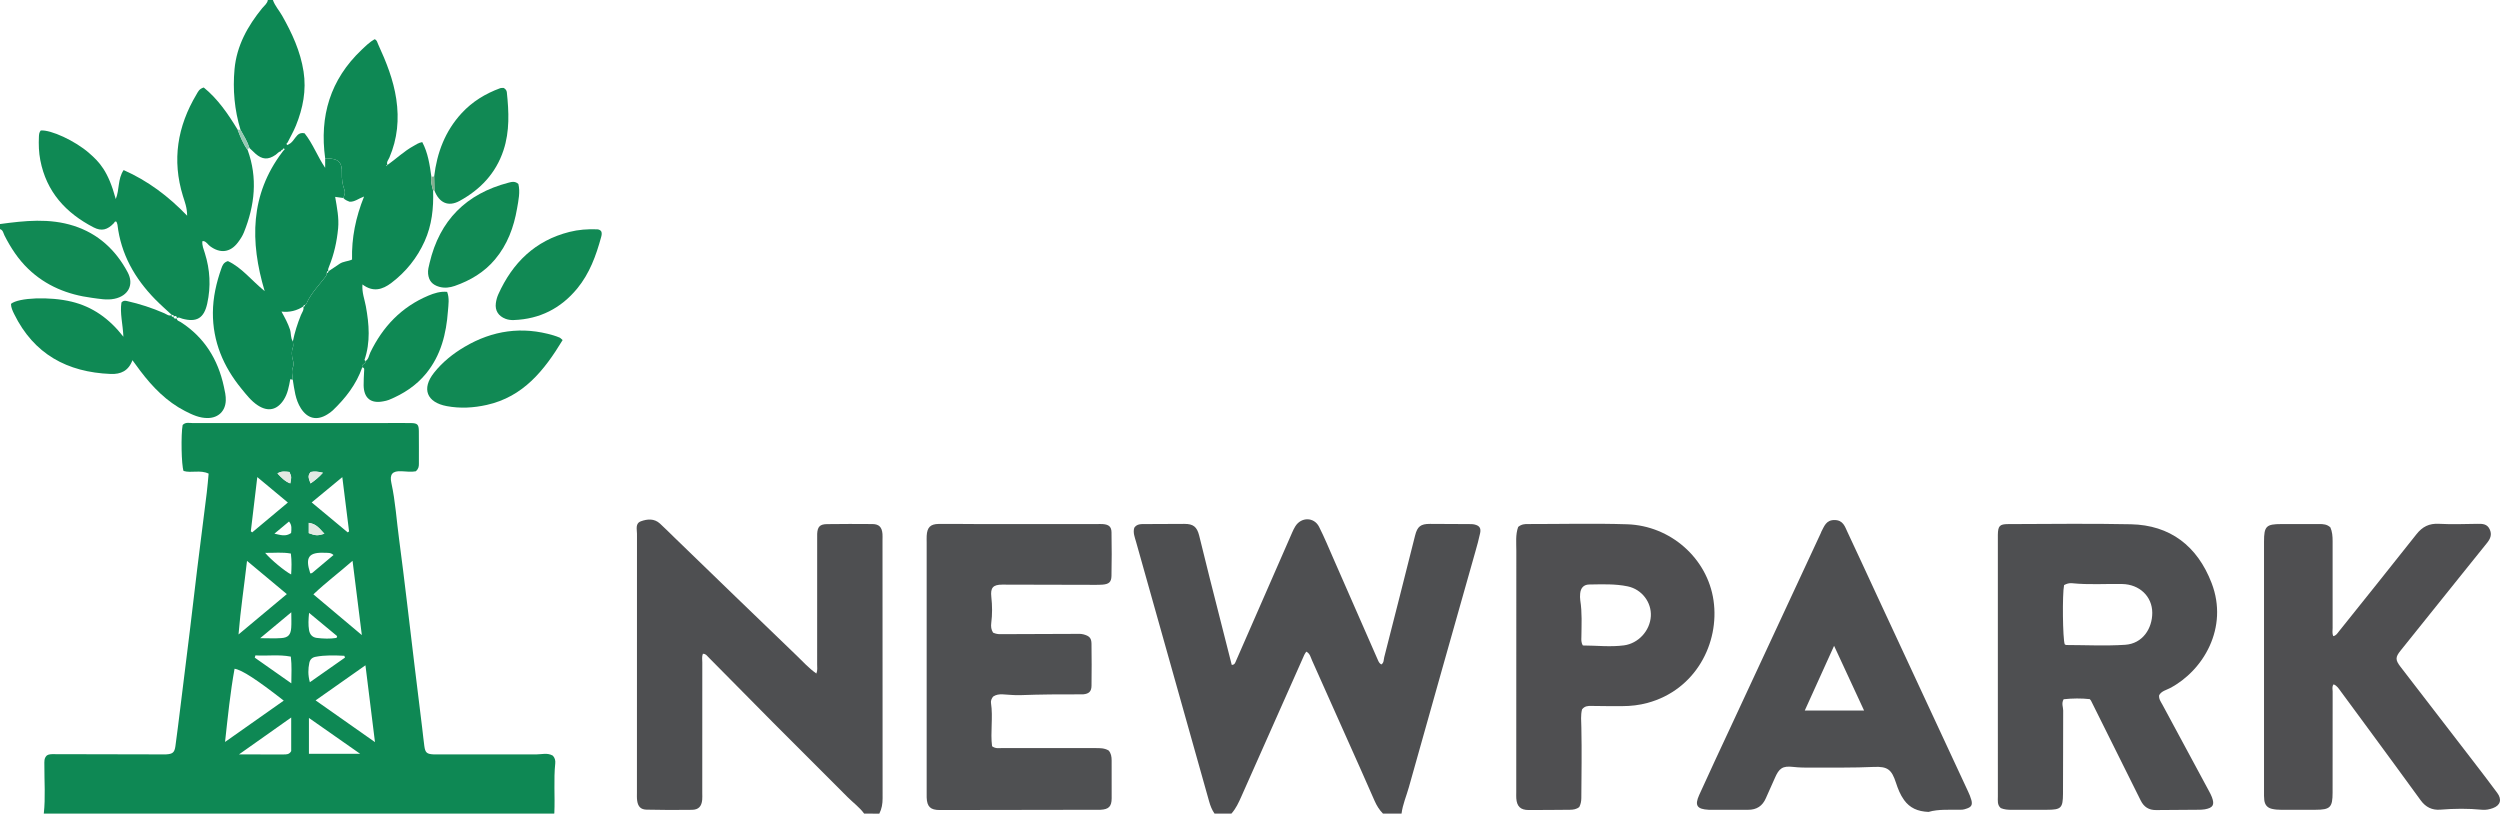 <?xml version="1.0" encoding="iso-8859-1"?>
<!-- Generator: Adobe Illustrator 27.0.0, SVG Export Plug-In . SVG Version: 6.00 Build 0)  -->
<svg version="1.1" id="Layer_1" xmlns="http://www.w3.org/2000/svg" xmlns:xlink="http://www.w3.org/1999/xlink" x="0px" y="0px"
	 viewBox="0 0 1484.093 483" style="enable-background:new 0 0 1484.093 483;" xml:space="preserve">
<g>
	<path style="fill:#0E8854;" d="M26,483c1.043-9.615,0.291-19.251,0.338-28.878c0.01-1.98-0.28-4.041,1.515-5.688
		c1.231-0.795,2.753-0.736,4.234-0.734c21.32,0.033,42.64,0.088,63.961,0.137c0.833,0.002,1.668,0.035,2.498-0.007
		c3.918-0.199,5.068-1.105,5.587-4.881c1.017-7.408,1.922-14.831,2.845-22.251c1.928-15.5,3.861-30.999,5.748-46.504
		c1.486-12.207,2.864-24.427,4.365-36.632c1.846-15.009,3.791-30.006,5.645-45.013c0.463-3.745,0.742-7.512,1.117-11.39
		c-5.072-2.402-10.253-0.18-14.886-1.58c-1.283-3.344-1.613-21.608-0.548-27.275c1.731-1.889,4.037-1.142,6.109-1.145
		c38.48-0.041,76.96-0.03,115.441-0.03c4.664,0,9.33-0.059,13.993,0.019c3.848,0.064,4.631,0.83,4.681,4.756
		c0.082,6.496,0.013,12.993,0.028,19.49c0.003,1.548-0.209,2.988-1.867,4.386c-2.549,0.501-5.51,0.122-8.479-0.037
		c-5.308-0.285-7.135,1.759-6.006,6.908c2.425,11.064,3.088,22.364,4.61,33.548c1.703,12.512,3.171,25.056,4.697,37.591
		c1.486,12.207,2.897,24.423,4.374,36.631c1.516,12.534,3.077,25.064,4.608,37.596c0.444,3.63,0.796,7.272,1.294,10.895
		c0.539,3.921,1.483,4.717,5.463,4.92c0.498,0.025,0.999,0.004,1.499,0.004c19.823,0,39.646-0.008,59.469,0.008
		c3.255,0.003,6.597-1.124,9.825,0.73c1.183,1.206,1.641,2.846,1.468,4.505c-1.025,9.797-0.105,19.623-0.548,29.425
		c-0.007,0.165-0.05,0.328-0.077,0.493C228,483,127,483,26,483z M216.945,394.945c-9.996,7.035-19.557,13.762-29.593,20.825
		c11.775,8.279,23.014,16.181,35.249,24.784C220.627,424.631,218.816,410.03,216.945,394.945z M168.438,415.909
		c-15.86-12.38-24.836-18.26-29.198-18.921c-2.545,14.093-3.983,28.32-5.647,43.465C145.65,431.96,156.875,424.054,168.438,415.909z
		 M214.796,377.01c-1.876-15.012-3.633-29.068-5.51-44.086c-8.036,7.044-15.786,12.813-23.248,19.907
		C195.795,361.034,205.026,368.795,214.796,377.01z M170.277,352.682c-8.068-6.734-15.465-12.908-23.643-19.734
		c-1.672,14.866-3.815,28.668-5.036,43.689C151.476,368.387,160.548,360.809,170.277,352.682z M172.868,425.933
		c-10.402,7.351-20.32,14.36-31.021,21.923c9.596,0,18.064-0.011,26.533,0.009c1.698,0.004,3.363,0.038,4.488-1.981
		C172.868,439.696,172.868,433.241,172.868,425.933z M183.392,447.501c10.305,0,20.007,0,30.431,0
		c-10.234-7.164-20.047-14.034-30.431-21.302C183.392,433.68,183.392,440.23,183.392,447.501z M185.031,298.259
		c7.588,6.308,14.488,12.046,21.389,17.783c0.267-0.194,0.533-0.389,0.8-0.583c-1.303-10.458-2.605-20.917-4.013-32.217
		C196.894,288.458,191.321,293.062,185.031,298.259z M148.893,315.4c0.271,0.213,0.541,0.426,0.812,0.639
		c6.9-5.77,13.799-11.54,21.183-17.715c-6.188-5.152-11.823-9.844-18.155-15.116C151.381,294.542,150.137,304.971,148.893,315.4z
		 M151.628,389.065c-0.132,0.445-0.265,0.891-0.397,1.336c7.056,4.958,14.112,9.916,21.707,15.253
		c0.03-5.643,0.362-10.401-0.292-15.854C165.615,388.415,158.586,389.492,151.628,389.065z M204.807,390.368
		c-0.134-0.355-0.268-0.711-0.403-1.066c-5.715-0.265-11.426-0.496-17.137,0.618c-2.057,0.401-3.248,1.64-3.647,3.604
		c-0.721,3.55-0.877,7.099,0.319,11.481C191.23,399.89,198.019,395.129,204.807,390.368z M199.779,378.697
		c0.121-0.358,0.243-0.716,0.364-1.074c-5.411-4.487-10.821-8.973-16.671-13.824c-0.393,4-0.54,7.138-0.004,10.292
		c0.448,2.637,2.037,4.283,4.563,4.593C191.933,379.163,195.878,379.308,199.779,378.697z M154.441,378.854
		c4.877,0,8.787,0.231,12.657-0.064c3.991-0.304,5.475-1.982,5.782-6.077c0.208-2.779,0.04-5.586,0.04-9.243
		C166.645,368.693,160.893,373.482,154.441,378.854z M157.4,328.195c3.325,3.998,11.733,10.964,15.438,12.824
		c0.253-4.016,0.387-7.947-0.16-12.406C167.65,327.673,162.631,328.285,157.4,328.195z M197.982,329.491
		c-1.658-1.575-3.416-1.244-4.999-1.323c-9.647-0.485-11.904,2.56-8.91,11.863c0.138,0.428,0.346,0.563,1.322,0.032
		C189.196,336.87,193.561,333.204,197.982,329.491z M183.295,316.49c4.209,1.563,5.245,1.588,9.275,0.367
		c-4.071-4.7-5.683-5.845-9.275-6.478C183.295,312.348,183.295,314.286,183.295,316.49z M172.815,316.432
		c0.19-2.411,0.618-4.65-1.255-6.848c-2.839,2.366-5.546,4.621-8.663,7.219C166.484,317.546,169.454,318.77,172.815,316.432z
		 M172.321,286.968c0.789-3.836,0.789-3.836-0.518-6.796c-2.279-0.199-4.651-0.696-7.104,0.876
		C167.089,283.582,169.222,285.826,172.321,286.968z M191.691,280.64c-2.914-0.731-5.072-0.887-7.214-0.456
		c-2.292,2.36-0.913,4.423-0.126,6.806C187.06,285.104,189.29,283.334,191.691,280.64z"/>
	<path style="fill:#4E4F51;" d="M721,483c-1.537-2.198-2.476-4.609-3.207-7.215c-14.435-51.413-28.963-102.799-43.404-154.211
		c-0.748-2.662-1.914-5.375-1.036-8.284c1.557-2.317,3.941-2.176,6.279-2.186c7.829-0.032,15.658-0.084,23.487-0.102
		c5.231-0.012,7.431,1.696,8.758,6.946c2.073,8.202,4.032,16.433,6.103,24.635c4.384,17.364,8.809,34.718,13.229,52.124
		c1.822,0.001,2.119-1.441,2.603-2.546c11.116-25.377,22.202-50.767,33.308-76.148c0.531-1.214,1.114-2.42,1.808-3.546
		c3.48-5.645,11.136-5.633,14.118,0.265c3.141,6.212,5.79,12.676,8.595,19.055c8.816,20.053,17.607,40.117,26.39,60.185
		c0.407,0.93,0.829,1.796,1.943,2.478c1.639-0.942,1.388-2.886,1.744-4.272c6.197-24.098,12.261-48.229,18.35-72.355
		c1.335-5.289,3.308-6.841,8.772-6.823c7.663,0.026,15.325,0.06,22.988,0.113c1.159,0.008,2.353-0.021,3.468,0.237
		c2.913,0.674,3.982,2.117,3.372,5.076c-0.77,3.733-1.817,7.414-2.855,11.087c-13.166,46.598-26.406,93.176-39.458,139.806
		c-1.461,5.22-3.679,10.241-4.355,15.679c-3.667,0-7.333,0-11,0c-2.214-2.244-3.803-4.834-5.072-7.757
		c-5.223-12.031-10.627-23.984-15.966-35.965c-7.021-15.759-14.016-31.531-21.102-47.262c-0.82-1.822-1.205-4.081-3.393-5.186
		c-0.476,0.75-0.907,1.275-1.173,1.872c-12.479,28.038-24.964,56.073-37.386,84.137c-1.603,3.622-3.24,7.179-5.909,10.16
		C727.667,483,724.333,483,721,483z"/>
	<path style="fill:#4E4F51;" d="M513,483c-2.752-3.787-6.557-6.517-9.822-9.789c-14.834-14.86-29.716-29.672-44.527-44.555
		c-12.808-12.871-25.544-25.813-38.308-38.727c-0.802-0.812-1.427-1.881-3.086-1.805c-0.705,1.642-0.341,3.458-0.343,5.192
		c-0.03,25.829-0.02,51.659-0.021,77.488c0,1.333,0.089,2.676-0.037,3.997c-0.371,3.875-2.148,5.876-6.054,5.938
		c-8.993,0.145-17.993,0.101-26.985-0.1c-3.438-0.077-5.068-1.849-5.562-5.297c-0.234-1.636-0.144-3.324-0.144-4.989
		c-0.006-51.159-0.016-102.317,0.027-153.476c0.002-2.683-1.153-6.166,2.379-7.443c3.808-1.377,7.872-1.725,11.246,1.36
		c2.949,2.697,5.755,5.549,8.629,8.328c24.181,23.389,48.319,46.823,72.593,70.115c3.683,3.534,7.11,7.412,11.651,10.599
		c0.782-1.955,0.45-3.752,0.452-5.469c0.027-24.829,0.019-49.659,0.019-74.488c0-1-0.043-2.002,0.008-2.999
		c0.213-4.189,1.601-5.693,5.82-5.745c8.996-0.11,17.996-0.135,26.992-0.045c3.934,0.039,5.639,1.876,5.949,5.879
		c0.09,1.16,0.019,2.332,0.019,3.498c0,51.159-0.022,102.317,0.053,153.476c0.005,3.237-0.493,6.21-1.947,9.057
		C519,483,516,483,513,483z"/>
	<path style="fill:#0D8854;" d="M142.786,77.074c-3.6-11.771-4.665-23.874-3.557-36.03c1.264-13.864,7.786-25.596,16.467-36.234
		C156.922,3.308,158.678,2.135,159,0c1,0,2,0,3,0c1.209,3.476,3.72,6.187,5.499,9.333c5.894,10.42,10.853,21.129,12.711,33.14
		c1.731,11.191-0.369,21.733-4.503,32.004c-1.412,3.507-3.339,6.807-5.031,10.202c-0.446,0.279-0.786,0.701-0.407,1.151
		c0.396,0.471,0.835,0.064,1.202-0.227c1.927-0.874,2.883-2.695,4.124-4.236c1.175-1.458,2.392-2.827,5.228-2.231
		c4.793,5.945,7.59,13.634,12.214,20.498c0-1.878,0-3.756,0-5.634c0.497,0,0.995-0.018,1.492,0.003
		c6.454,0.275,8.614,2.359,8.406,8.791c-0.109,3.362,0.342,6.642,1.452,9.656c0.771,2.095,0.067,3.459-0.587,5.096
		c-1.533-0.215-3.067-0.43-4.828-0.677c1.109,6.528,2.338,12.549,1.756,18.702c-0.737,7.789-2.409,15.369-5.374,22.638
		c-0.369,0.904-0.818,1.829-0.392,2.856l0.102-0.113c-1.08-0.216-0.938,0.663-1.12,1.251c0.088,0.88-0.307,1.529-0.837,2.219
		c-3.67,4.779-7.912,9.141-10.632,14.619c-0.338,0.681-0.409,1.648-1.367,1.925c-0.622,0.107-1.026,0.451-1.172,1.075l0.103-0.104
		c-3.829,2.481-8.028,3.584-12.931,3.041c2.063,3.703,3.836,7.023,5.041,10.653c0.77,2.32,0.24,4.916,1.711,7.027
		c0.045,1.143,0.436,2.413,0.07,3.405c-1.002,2.719-0.789,5.283,0.008,7.988c0.355,1.204,0.449,2.763-0.017,3.876
		c-1.07,2.555-0.245,4.994-0.113,7.482c-0.473-0.097-0.946-0.195-1.487-0.306c-0.796,4.31-1.501,8.559-3.908,12.282
		c-3.909,6.045-9.271,7.219-15.321,3.286c-3.98-2.587-6.81-6.325-9.75-9.917c-10.745-13.129-17.057-27.998-16.956-45.166
		c0.054-9.028,2.045-17.772,5.049-26.268c0.598-1.692,1.221-3.516,3.866-4.313c8.208,3.8,13.926,11.404,21.819,17.816
		c-8.806-29.557-8.565-57.221,10.342-82.369c0.285-0.377,0.571-0.754,0.856-1.13c0.429-0.246,0.891-0.652,0.435-1.055
		c-0.488-0.431-0.761,0.111-0.906,0.57c-0.583,0.055-0.937,0.37-1.071,0.937c-1.377,0.261-2.131,1.444-3.192,2.17
		c-4.433,3.033-7.857,2.854-11.925-0.719c-1.22-1.072-2.365-2.23-3.545-3.349C146.874,84.012,144.729,80.593,142.786,77.074z"/>
	<path style="fill:#118954;" d="M0,133c14.67-1.983,29.368-3.585,43.834,1.069c14.499,4.665,24.91,14.35,31.969,27.604
		c3.91,7.34,0.307,14.012-7.875,15.699c-4.514,0.931-8.972,0.001-13.37-0.57c-14.324-1.859-27.263-7.053-37.824-17.216
		c-5.917-5.693-10.357-12.49-14.066-19.799C1.984,138.438,1.856,136.569,0,136C0,135,0,134,0,133z"/>
	<path style="fill:#4E4F51;" d="M1281.741,412.715c-0.278,2.266,1.028,3.875,1.959,5.605c9.212,17.105,18.436,34.202,27.645,51.308
		c0.627,1.165,1.259,2.343,1.722,3.578c1.715,4.58,0.692,6.355-4.204,7.243c-1.295,0.235-2.642,0.242-3.966,0.254
		c-8.325,0.072-16.651,0.085-24.976,0.181c-4.29,0.049-7.214-1.828-9.122-5.679c-9.799-19.779-19.664-39.525-29.51-59.281
		c-0.073-0.146-0.203-0.263-0.702-0.893c-4.964-0.548-10.324-0.503-15.525,0.061c-1.46,2.495-0.268,4.628-0.283,6.702
		c-0.121,16.488,0.036,32.979-0.11,49.467c-0.074,8.364-1.066,9.469-9.534,9.454c-6.995-0.013-13.991-0.037-20.986,0.018
		c-2.189,0.017-4.312-0.146-6.397-1.014c-2.208-1.855-1.745-4.466-1.747-6.923c-0.016-24.484-0.01-48.968-0.01-73.453
		c0-26.316,0-52.633,0-78.949c0-0.999-0.015-1.999,0.003-2.998c0.094-5.154,1.075-6.266,6.067-6.274
		c24.316-0.037,48.641-0.427,72.945,0.102c23.148,0.504,39.385,12.772,47.891,34.925c10.176,26.503-4.963,51.951-24.682,62.326
		C1285.931,409.68,1283.125,410.203,1281.741,412.715z M1225.31,347.337c-1.109,5.499-0.811,31.796,0.389,35.147
		c0.284,0.143,0.576,0.418,0.868,0.418c11.648,0.031,23.334,0.62,34.933-0.124c10.537-0.676,16.18-9.767,16.168-18.975
		c-0.013-9.887-7.74-16.892-17.728-17.102c-9.973-0.21-19.96,0.551-29.922-0.485C1228.352,346.043,1226.75,346.529,1225.31,347.337z
		"/>
	<path style="fill:#4F4F51;" d="M1383.401,313.08c1.11,2.512,1.328,5.29,1.324,8.135c-0.023,17.157-0.023,34.314,0.006,51.471
		c0.003,1.637-0.348,3.322,0.359,4.951c1.682-0.274,2.444-1.644,3.355-2.782c15.383-19.229,30.813-38.422,46.078-57.745
		c3.505-4.436,7.52-6.473,13.29-6.158c7.635,0.417,15.314,0.121,22.972,0.016c2.946-0.04,5.637,0.007,7.16,3.19
		c1.539,3.216,0.389,5.746-1.619,8.225c-5.13,6.334-10.22,12.7-15.322,19.056c-11.98,14.925-23.964,29.847-35.934,44.779
		c-3.144,3.922-3.209,5.496-0.005,9.667c14.289,18.607,28.639,37.166,42.943,55.761c4.869,6.33,9.733,12.666,14.476,19.09
		c2.872,3.889,1.847,7.403-2.637,9.008c-1.997,0.715-4.153,1.181-6.365,0.962c-8.287-0.822-16.568-0.721-24.869-0.054
		c-4.802,0.386-8.655-1.487-11.575-5.513c-10.255-14.138-20.619-28.196-30.949-42.279c-5.509-7.51-11.012-15.026-16.572-22.499
		c-1.16-1.559-2.182-3.341-4.218-4.108c-1.088,1.388-0.554,2.916-0.557,4.316c-0.042,19.989-0.021,39.978-0.032,59.966
		c-0.005,8.741-1.42,10.159-10.088,10.175c-6.829,0.013-13.659-0.01-20.489,0.011c-1.836,0.006-3.625-0.138-5.434-0.556
		c-2.858-0.661-4.221-2.51-4.547-5.22c-0.198-1.646-0.151-3.326-0.151-4.991c-0.007-49.472-0.01-98.944-0.001-148.417
		c0.002-9.152,1.286-10.43,10.276-10.432c7.496-0.002,14.992,0.022,22.487-0.013C1379.136,311.081,1381.421,311.214,1383.401,313.08
		z"/>
	<path style="fill:#4F5052;" d="M589.518,375.557c1.689,0.773,3.012,0.91,4.343,0.905c14.82-0.051,29.639-0.125,44.459-0.165
		c1.653-0.004,3.306-0.149,4.961,0.309c3.349,0.927,4.622,2.106,4.672,5.516c0.123,8.325,0.122,16.655,0.012,24.98
		c-0.045,3.397-1.541,4.753-4.885,5.077c-0.495,0.048-0.999,0.017-1.499,0.014c-11.981-0.053-23.957,0.039-35.933,0.476
		c-3.471,0.127-6.962-0.301-10.443-0.476c-2.031-0.102-3.972,0.164-5.672,1.339c-0.855,1.131-1.451,2.419-1.25,3.731
		c1.324,8.663-0.447,17.46,0.652,25.752c2.17,1.553,4.064,1.062,5.848,1.066c18.49,0.035,36.98,0.025,55.471,0.018
		c2.67-0.001,5.342-0.07,7.885,1.436c1.436,1.62,1.779,3.689,1.772,5.919c-0.022,7.496,0.052,14.992,0.015,22.488
		c-0.024,4.811-1.751,6.523-6.596,6.77c-0.498,0.025-0.999,0.003-1.499,0.004c-31.315,0.052-62.629,0.11-93.944,0.151
		c-5.522,0.007-7.583-1.978-7.777-7.405c-0.042-1.165-0.007-2.332-0.007-3.498c0-49.307,0-98.615,0-147.922
		c0-1.333-0.06-2.669,0.014-3.997c0.273-4.949,2.178-6.954,7.133-7.014c7.494-0.091,14.99,0.064,22.485,0.068
		c23.821,0.013,47.642,0.005,71.462,0.005c1.166,0,2.337-0.068,3.497,0.016c3.467,0.252,5.079,1.506,5.14,4.814
		c0.159,8.659,0.166,17.326-0.018,25.984c-0.078,3.669-1.576,4.86-5.349,5.158c-1.657,0.131-3.328,0.117-4.992,0.113
		c-18.155-0.039-36.311-0.098-54.466-0.13c-5.532-0.01-7.127,1.84-6.514,7.335c0.574,5.142,0.611,10.311-0.042,15.429
		C588.182,371.949,588.374,373.738,589.518,375.557z"/>
	<path style="fill:#4E4F51;" d="M1144.86,481.984c-6.518-0.264-11.148-2.391-14.527-7.053c-2.278-3.143-3.647-6.681-4.841-10.326
		c-2.518-7.688-4.872-9.702-13.06-9.331c-12.31,0.557-24.615,0.354-36.922,0.422c-3.649,0.02-7.285-0.005-10.946-0.421
		c-6.391-0.726-8.426,0.74-11.007,6.738c-1.704,3.96-3.557,7.856-5.269,11.812c-2.004,4.63-5.462,6.917-10.515,6.896
		c-7.66-0.033-15.321-0.009-22.981-0.009c-0.167,0-0.333,0.007-0.5-0.002c-6.88-0.362-8.412-2.52-5.582-8.79
		c6.277-13.907,12.784-27.711,19.217-41.548c17.694-38.057,35.397-76.109,53.094-114.165c0.069-0.149,0.071-0.332,0.149-0.476
		c1.783-3.29,2.825-7.09,7.93-7.019c5.128,0.071,6.126,3.956,7.699,7.287c5.811,12.301,11.463,24.677,17.198,37.013
		c18.111,38.956,36.237,77.904,54.337,116.865c0.765,1.646,1.493,3.34,1.957,5.087c0.775,2.917-0.076,4.221-3.024,5.113
		c-0.794,0.24-1.604,0.569-2.413,0.59C1157.884,480.846,1150.869,480.186,1144.86,481.984z M1106.575,421.782
		c-6-12.948-11.725-25.305-17.794-38.403c-6.022,13.297-11.643,25.707-17.393,38.403
		C1083.296,421.782,1094.52,421.782,1106.575,421.782z"/>
	<path style="fill:#4F4F51;" d="M901.246,312.8c2.04-1.657,3.849-1.707,5.709-1.706c19.649,0.018,39.315-0.487,58.944,0.135
		c25.777,0.817,47.726,20.191,51.324,45.276c3.617,25.216-10.574,53.077-39.283,60.793c-4.86,1.306-9.776,1.876-14.775,1.884
		c-6.161,0.01-12.323,0.012-18.482-0.112c-2.093-0.042-3.996,0.049-5.53,2.075c-0.869,3.382-0.478,7.062-0.399,10.691
		c0.305,13.986,0.079,27.97-0.02,41.954c-0.013,1.881-0.361,3.616-1.203,5.273c-1.663,1.364-3.602,1.64-5.632,1.653
		c-8.158,0.049-16.316,0.168-24.474,0.145c-4.81-0.013-6.966-2.151-7.304-6.959c-0.082-1.16-0.017-2.331-0.017-3.496
		c0-47.797-0.028-95.594,0.043-143.39C900.156,322.247,899.587,317.372,901.246,312.8z M939.642,383.178
		c8.192,0.015,16.284,1.001,24.408-0.066c8.451-1.11,15.42-8.576,15.944-17.273c0.497-8.25-5.285-15.995-13.758-17.759
		c-7.517-1.566-15.218-1.196-22.846-1.099c-3.326,0.042-5.075,2.142-5.35,5.409c-0.111,1.32-0.141,2.686,0.065,3.987
		c1.152,7.274,0.743,14.586,0.658,21.891C938.744,379.746,938.527,381.25,939.642,383.178z"/>
	<path style="fill:#0E8854;" d="M203.799,117.546c0.655-1.637,1.358-3,0.587-5.096c-1.11-3.015-1.56-6.294-1.452-9.656
		c0.208-6.432-1.952-8.516-8.406-8.791c-0.496-0.021-0.994-0.003-1.492-0.003c-3.448-25.026,3.012-46.745,21.58-64.375
		c2.406-2.284,4.78-4.651,7.745-6.341c1.46,0.468,1.621,1.934,2.138,3.057c4.802,10.424,9.042,21.014,10.747,32.495
		c1.777,11.969,0.704,23.507-4.081,34.678c-0.603,1.408-2.001,2.739-1.112,4.555c-0.249,0.004-0.498,0.008-0.746,0.012
		c0.067,0.194,0.135,0.388,0.202,0.583c0.156-0.231,0.312-0.462,0.467-0.693c5.258-3.721,9.914-8.265,15.625-11.371
		c1.449-0.788,2.767-1.823,5.065-2.243c3.397,6.35,4.426,13.447,5.421,20.554c-0.536,2.839,0.315,5.506,1.017,8.192
		c0.353,10.392-0.704,20.542-5.048,30.153c-4.471,9.894-11.056,18.096-19.683,24.656c-5.33,4.053-10.911,5.71-17.205,0.941
		c-0.392,4.801,1.265,8.839,2.015,12.95c1.954,10.705,2.802,21.293-0.796,31.825c-0.051,0.149,0.393,0.467,0.606,0.706
		c0.289,1.746-2.653,1.812-1.96,3.768c-3.53,10.083-9.881,18.239-17.49,25.521c-0.948,0.907-2.067,1.662-3.186,2.361
		c-6.206,3.876-11.773,2.601-15.727-3.565c-3.323-5.183-3.868-11.157-4.828-17.012c-0.132-2.488-0.957-4.928,0.113-7.482
		c0.466-1.113,0.372-2.672,0.017-3.876c-0.797-2.705-1.009-5.268-0.008-7.988c0.365-0.992-0.025-2.262-0.07-3.405
		c1.082-5.357,2.725-10.531,4.778-15.602c0.651-1.608,2.022-3.125,1.401-5.119l-0.103,0.104c0.958,0.26,0.935-0.549,1.172-1.075
		c0.959-0.276,1.029-1.244,1.367-1.925c2.72-5.478,6.963-9.84,10.632-14.619c0.53-0.69,0.926-1.339,0.837-2.219
		c0.613-0.202,1.057-0.557,1.12-1.251l-0.102,0.113c2.19-1.468,4.402-2.906,6.565-4.413c2.204-1.536,5.003-1.432,7.47-2.578
		c-0.334-12.837,2.163-25.044,7.133-37.421c-3.338,1.208-5.549,3.247-8.561,3.095C206.229,119.241,204.83,118.714,203.799,117.546z"
		/>
	<path style="fill:#0F8954;" d="M102.059,187.024c-3.364-3.148-6.859-6.169-10.07-9.467c-12.032-12.357-20.201-26.7-22.251-44.115
		c-0.075-0.634-0.406-1.238-0.593-1.786c-1.048-0.538-1.148,0.406-1.519,0.794c-3.807,3.986-7.281,5.008-12.076,2.525
		c-16.472-8.532-28.003-21.087-31.623-39.893c-0.889-4.618-1.031-9.241-0.828-13.909c0.059-1.355,0.145-2.65,1.105-3.714
		c5.921-0.493,20.333,6.071,28.687,13.401c6.087,5.342,11.282,10.508,15.832,27.308c2.298-5.605,1.072-11.866,4.671-17.209
		c14.36,6.372,26.433,15.395,37.7,27.091c-0.008-4.848-1.437-8.263-2.487-11.665c-6.589-21.366-3.298-41.344,8.004-60.296
		c0.923-1.548,1.564-3.354,4.35-4.147c8.297,6.731,14.438,15.679,20.102,25.028c1.588,4.202,3.266,8.359,5.932,12.029
		c6.053,16.636,4.257,32.938-2.213,48.99c-0.856,2.125-2.171,4.125-3.563,5.963c-4.518,5.965-10.477,6.673-16.513,2.206
		c-1.317-0.975-2.103-2.614-3.839-3.037c-0.144-0.035-0.313,0.032-0.742,0.085c-0.24,2.493,0.758,4.766,1.487,7.077
		c3.106,9.844,3.633,19.823,1.416,29.9c-1.924,8.743-6.284,11.308-14.805,9.005c-1.035-0.28-2.115-1.149-3.272-0.245l0.094,0.094
		c-0.058-1.621-0.901-1.696-2.101-1.066l0.1,0.076c0.319-1.041-0.325-1.13-1.088-1.1L102.059,187.024z"/>
	<path style="fill:#0F8954;" d="M104.951,188.943c-0.003,1.523,1.383,1.66,2.286,2.24c14.091,9.058,22.16,22.151,25.653,38.294
		c0.595,2.751,1.262,5.491,1.137,8.371c-0.265,6.127-4.33,10.167-10.506,10.309c-5.021,0.115-9.401-1.963-13.681-4.159
		c-10.909-5.598-19.21-14.162-26.521-23.799c-1.497-1.974-2.941-3.989-4.693-6.37c-2.319,6.342-6.942,8.406-12.883,8.17
		c-25.833-1.027-45.646-11.783-57.336-35.585c-0.936-1.907-1.871-3.869-1.886-6.03c4.506-3.751,23.067-4.433,35.959-1.31
		c12.399,3.004,22.29,9.932,30.776,20.824c-0.337-7.594-2.146-13.954-1.156-20.298c0.95-1.117,1.907-1.205,3.198-0.915
		c7.636,1.717,15.034,4.12,22.208,7.252c1.423,0.621,2.752,1.936,4.553,1.088l-0.103-0.077c-0.308,1.03,0.224,1.23,1.088,1.1
		l-0.1-0.076c0.234,1.274,1.091,1.321,2.101,1.066L104.951,188.943z"/>
	<path style="fill:#118954;" d="M333.995,201.873c-10.919,18.056-23.357,33.662-45.042,38.502
		c-7.849,1.752-15.773,2.203-23.742,0.712c-11.891-2.225-15.088-10.306-7.57-19.803c4.998-6.314,11.261-11.328,18.192-15.412
		c16.585-9.772,34.146-12.305,52.717-6.784c1.267,0.377,2.514,0.84,3.734,1.349C332.716,200.619,333.042,201.057,333.995,201.873z"
		/>
	<path style="fill:#118954;" d="M356.757,137.124c0.739,1.089,0.415,2.469,0.078,3.706c-2.989,10.962-6.872,21.567-14.199,30.464
		c-9.707,11.786-22.247,18.137-37.593,18.698c-1.663,0.061-3.307-0.114-4.906-0.718c-4.219-1.592-6.38-4.876-5.783-9.318
		c0.24-1.785,0.726-3.605,1.466-5.244c8.455-18.738,21.843-31.898,42.234-37.038c5.355-1.35,10.81-1.742,16.317-1.541
		C355.23,136.164,356.013,136.347,356.757,137.124z"/>
	<path style="fill:#118954;" d="M307.728,109.219c1.154,4.797,0.053,9.691-0.784,14.563c-1.913,11.127-5.722,21.449-13.102,30.234
		c-6.391,7.609-14.604,12.472-23.824,15.702c-2.943,1.031-6.11,1.459-9.318,0.528c-4.05-1.176-6.164-3.573-6.57-7.727
		c-0.216-2.209,0.386-4.282,0.88-6.378c5.975-25.373,21.757-41.125,46.86-47.696C303.781,107.944,305.794,107.42,307.728,109.219z"
		/>
	<path style="fill:#0F8954;" d="M215.036,218.103c-0.694-1.956,2.248-2.022,1.96-3.768c1.904-1.149,1.995-3.349,2.83-5.079
		c7.439-15.391,18.53-27.047,34.428-33.744c3.471-1.462,7.123-2.627,11.182-2.257c1.464,3.817,0.749,7.675,0.477,11.396
		c-0.983,13.455-4.122,26.216-12.903,37c-5.935,7.289-13.538,12.187-22.115,15.722c-1.058,0.436-2.22,0.652-3.353,0.874
		c-7.389,1.448-11.508-1.838-11.675-9.429c-0.062-2.822,0.173-5.65,0.286-8.475C216.191,219.381,216.532,218.29,215.036,218.103z"/>
	<path style="fill:#118954;" d="M257.735,104.765c1.68-14.185,6.546-27.007,16.362-37.633c6.312-6.832,14.055-11.552,22.748-14.744
		c0.731-0.269,1.607-0.143,2.186-0.184c1.148,0.702,1.727,1.496,1.839,2.547c1.233,11.601,1.757,23.168-1.99,34.477
		c-4.521,13.648-13.742,23.331-26.112,30.073c-6.653,3.626-12.043,1.127-14.875-6.197
		C257.84,110.325,257.788,107.545,257.735,104.765z"/>
	<path style="fill:#97C9B4;" d="M146.995,88.999c-2.665-3.67-4.344-7.827-5.932-12.029c0.574,0.035,1.149,0.07,1.723,0.105
		c1.943,3.518,4.088,6.937,5.323,10.805C147.472,87.988,147.184,88.444,146.995,88.999z"/>
	<path style="fill:#85AF91;" d="M257.735,104.765c0.053,2.78,0.105,5.56,0.158,8.339l-0.393-0.108l-0.393,0.105
		c-0.702-2.686-1.554-5.353-1.017-8.192C256.638,104.862,257.186,104.814,257.735,104.765z"/>
	<path style="fill:#E3E9E3;" d="M183.295,316.49c0-2.204,0-4.141,0-6.11c3.592,0.633,5.204,1.778,9.275,6.478
		C188.54,318.078,187.504,318.053,183.295,316.49z"/>
	<path style="fill:#E3E9E3;" d="M172.321,286.968c-3.099-1.142-5.232-3.386-7.621-5.92c2.453-1.572,4.825-1.075,7.104-0.876
		C173.11,283.132,173.11,283.132,172.321,286.968z"/>
	<path style="fill:#E3E9E3;" d="M191.691,280.64c-2.402,2.694-4.632,4.463-7.34,6.35c-0.787-2.383-2.166-4.446,0.126-6.806
		C186.62,279.753,188.778,279.909,191.691,280.64z"/>
</g>
</svg>
